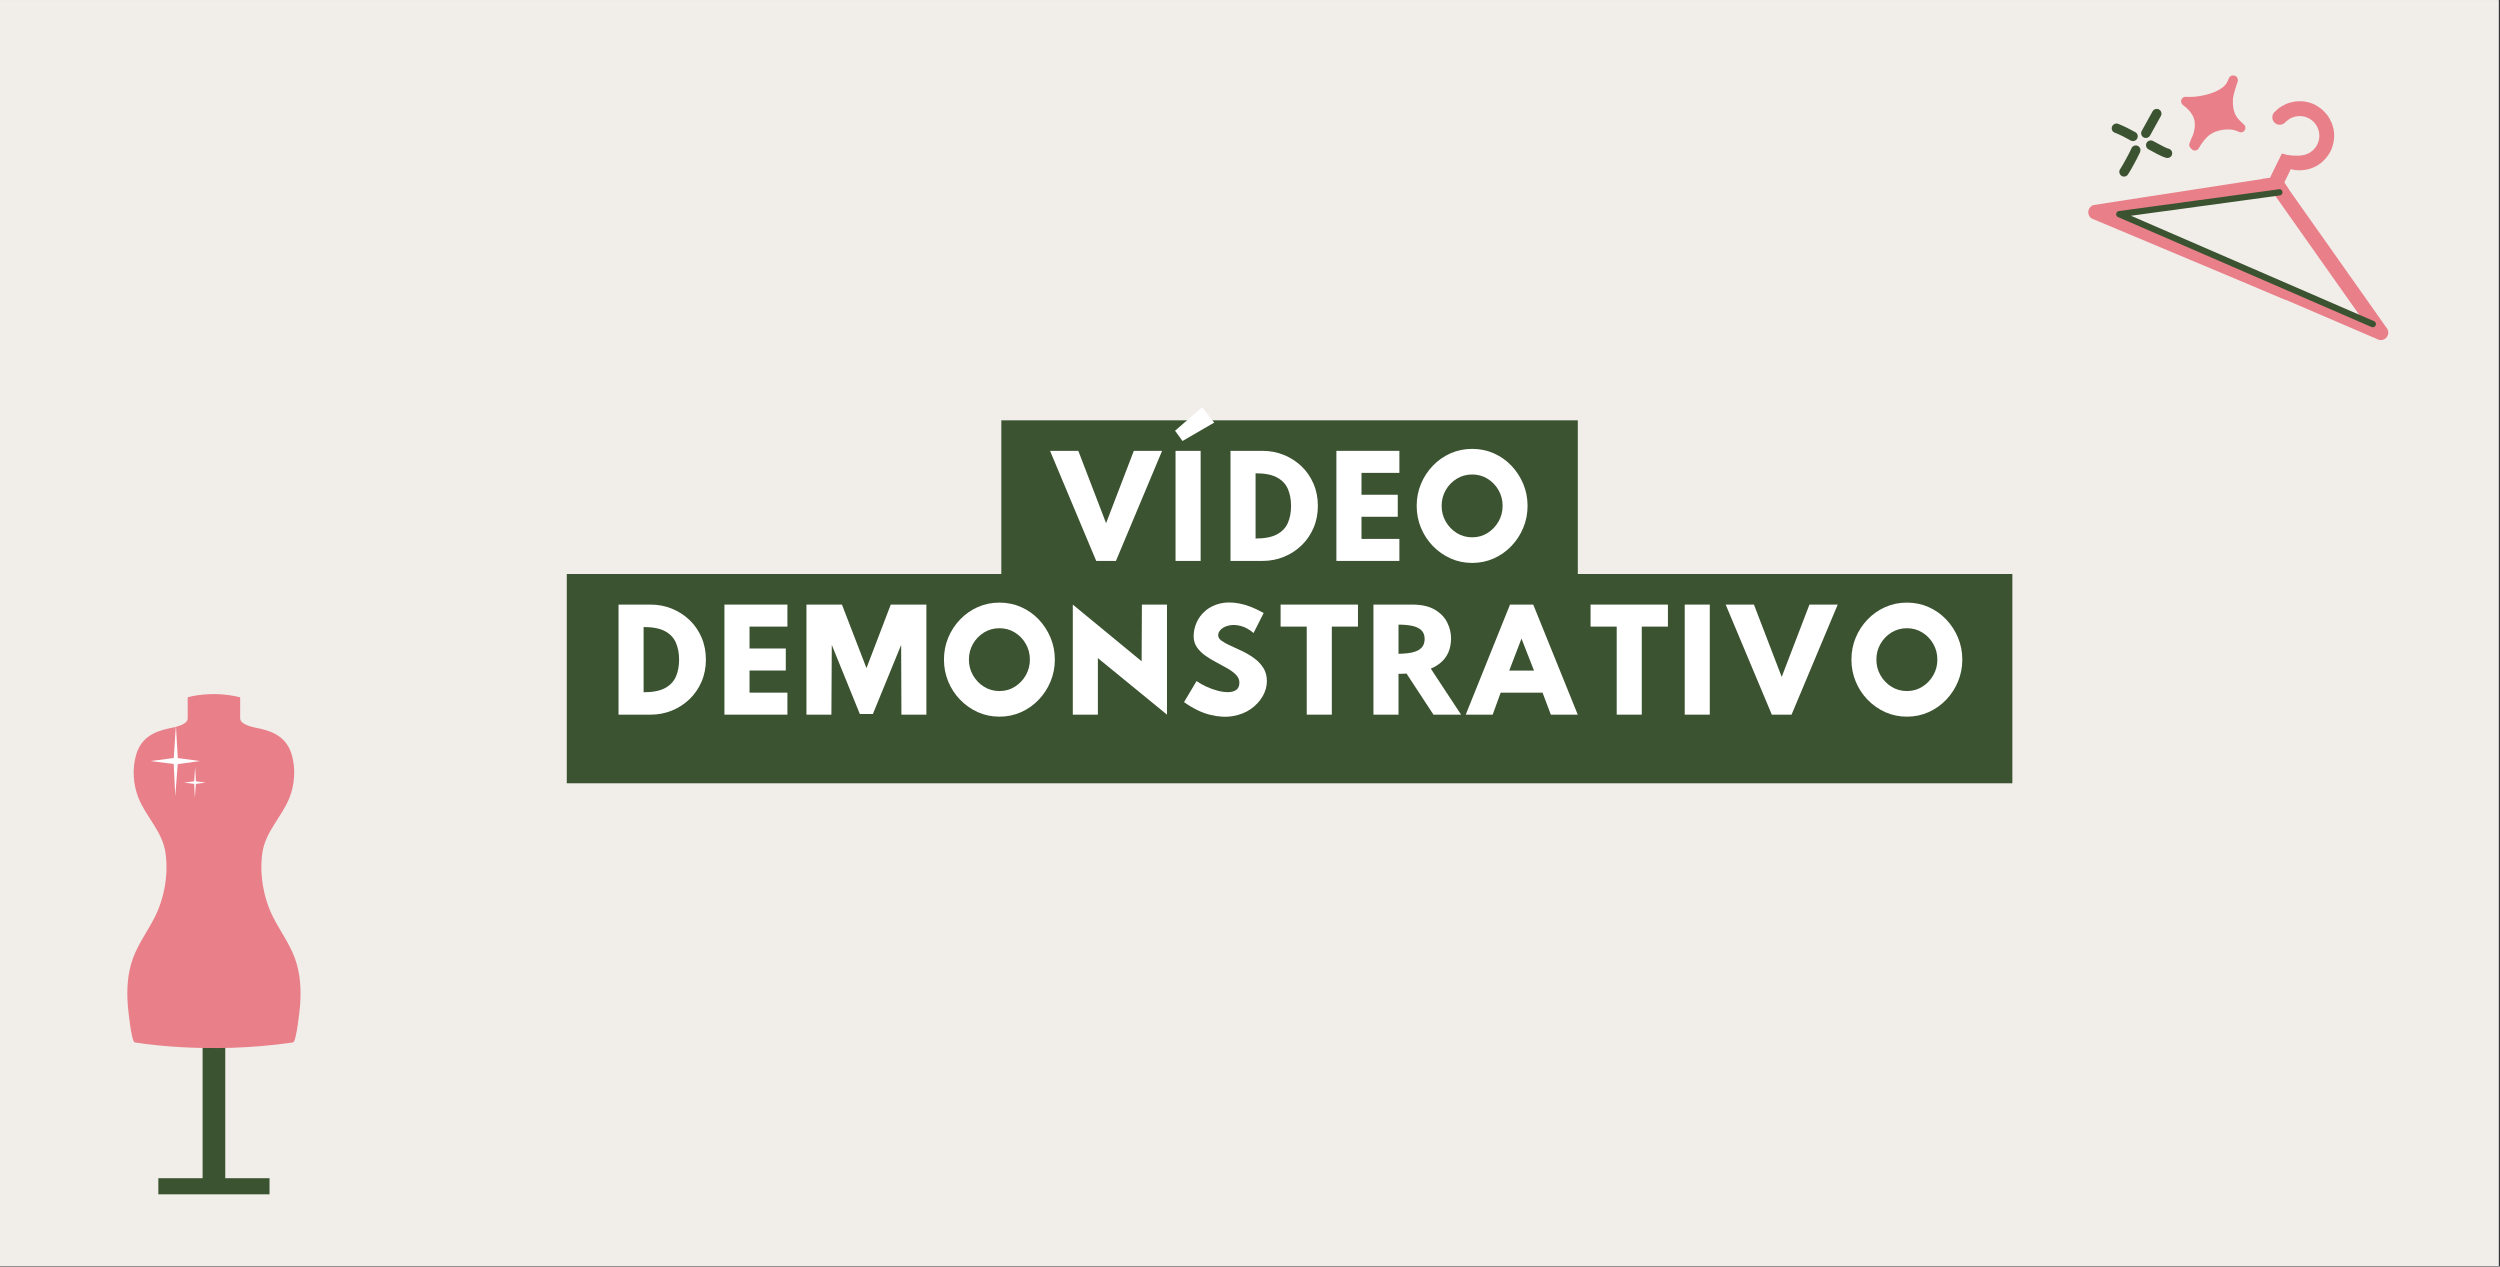 <svg xmlns="http://www.w3.org/2000/svg" xmlns:xlink="http://www.w3.org/1999/xlink" width="1739" zoomAndPan="magnify" viewBox="0 0 1304.25 660.75" height="881" preserveAspectRatio="xMidYMid meet" version="1.2"><rect x="0" y="0" width="1304.25" height="660.75" fill="#333333" stroke="none"/><defs><clipPath id="7c72cc288a"><path d="M 0 0.066 L 1303.5 0.066 L 1303.5 660.434 L 0 660.434 Z M 0 0.066 "/></clipPath><clipPath id="7a60a87e68"><path d="M 1183 80 L 1199 80 L 1199 99 L 1183 99 Z M 1183 80 "/></clipPath><clipPath id="27f5cb249d"><path d="M 1132.254 11.977 L 1288.238 100.078 L 1234.422 195.367 L 1078.434 107.266 Z M 1132.254 11.977 "/></clipPath><clipPath id="7d9f525a13"><path d="M 1132.254 11.977 L 1288.238 100.078 L 1234.422 195.367 L 1078.434 107.266 Z M 1132.254 11.977 "/></clipPath><clipPath id="bdc41cf413"><path d="M 1185 52 L 1218 52 L 1218 89 L 1185 89 Z M 1185 52 "/></clipPath><clipPath id="bbffde5856"><path d="M 1132.254 11.977 L 1288.238 100.078 L 1234.422 195.367 L 1078.434 107.266 Z M 1132.254 11.977 "/></clipPath><clipPath id="8235ac82fc"><path d="M 1132.254 11.977 L 1288.238 100.078 L 1234.422 195.367 L 1078.434 107.266 Z M 1132.254 11.977 "/></clipPath><clipPath id="2b96ec3b04"><path d="M 1089 91 L 1198 91 L 1198 157 L 1089 157 Z M 1089 91 "/></clipPath><clipPath id="50fa845dbb"><path d="M 1132.254 11.977 L 1288.238 100.078 L 1234.422 195.367 L 1078.434 107.266 Z M 1132.254 11.977 "/></clipPath><clipPath id="823b405010"><path d="M 1132.254 11.977 L 1288.238 100.078 L 1234.422 195.367 L 1078.434 107.266 Z M 1132.254 11.977 "/></clipPath><clipPath id="964e38e8f5"><path d="M 1138 91 L 1246 91 L 1246 178 L 1138 178 Z M 1138 91 "/></clipPath><clipPath id="07486ee7a7"><path d="M 1132.254 11.977 L 1288.238 100.078 L 1234.422 195.367 L 1078.434 107.266 Z M 1132.254 11.977 "/></clipPath><clipPath id="2c233bdf39"><path d="M 1132.254 11.977 L 1288.238 100.078 L 1234.422 195.367 L 1078.434 107.266 Z M 1132.254 11.977 "/></clipPath><clipPath id="5cfe16524f"><path d="M 1103 98 L 1240 98 L 1240 171 L 1103 171 Z M 1103 98 "/></clipPath><clipPath id="1032cfde54"><path d="M 1132.254 11.977 L 1288.238 100.078 L 1234.422 195.367 L 1078.434 107.266 Z M 1132.254 11.977 "/></clipPath><clipPath id="eb1d229331"><path d="M 1132.254 11.977 L 1288.238 100.078 L 1234.422 195.367 L 1078.434 107.266 Z M 1132.254 11.977 "/></clipPath><clipPath id="ba13dd88ee"><path d="M 1137 39 L 1172 39 L 1172 79 L 1137 79 Z M 1137 39 "/></clipPath><clipPath id="4b26cd0921"><path d="M 1132.254 11.977 L 1288.238 100.078 L 1234.422 195.367 L 1078.434 107.266 Z M 1132.254 11.977 "/></clipPath><clipPath id="866fe7d746"><path d="M 1132.254 11.977 L 1288.238 100.078 L 1234.422 195.367 L 1078.434 107.266 Z M 1132.254 11.977 "/></clipPath><clipPath id="c05a3f4a29"><path d="M 1117 56 L 1128 56 L 1128 72 L 1117 72 Z M 1117 56 "/></clipPath><clipPath id="ccf72590ce"><path d="M 1132.254 11.977 L 1288.238 100.078 L 1234.422 195.367 L 1078.434 107.266 Z M 1132.254 11.977 "/></clipPath><clipPath id="c802baa416"><path d="M 1132.254 11.977 L 1288.238 100.078 L 1234.422 195.367 L 1078.434 107.266 Z M 1132.254 11.977 "/></clipPath><clipPath id="c517896a83"><path d="M 1101 64 L 1116 64 L 1116 74 L 1101 74 Z M 1101 64 "/></clipPath><clipPath id="75f88fc936"><path d="M 1132.254 11.977 L 1288.238 100.078 L 1234.422 195.367 L 1078.434 107.266 Z M 1132.254 11.977 "/></clipPath><clipPath id="0ea6ad8826"><path d="M 1132.254 11.977 L 1288.238 100.078 L 1234.422 195.367 L 1078.434 107.266 Z M 1132.254 11.977 "/></clipPath><clipPath id="6725e3fe14"><path d="M 1119 73 L 1134 73 L 1134 83 L 1119 83 Z M 1119 73 "/></clipPath><clipPath id="8e53e6cc0e"><path d="M 1132.254 11.977 L 1288.238 100.078 L 1234.422 195.367 L 1078.434 107.266 Z M 1132.254 11.977 "/></clipPath><clipPath id="1fcb0e4c14"><path d="M 1132.254 11.977 L 1288.238 100.078 L 1234.422 195.367 L 1078.434 107.266 Z M 1132.254 11.977 "/></clipPath><clipPath id="b21e88225d"><path d="M 1105 75 L 1117 75 L 1117 93 L 1105 93 Z M 1105 75 "/></clipPath><clipPath id="53bdd494df"><path d="M 1132.254 11.977 L 1288.238 100.078 L 1234.422 195.367 L 1078.434 107.266 Z M 1132.254 11.977 "/></clipPath><clipPath id="8fd3ea385d"><path d="M 1132.254 11.977 L 1288.238 100.078 L 1234.422 195.367 L 1078.434 107.266 Z M 1132.254 11.977 "/></clipPath><clipPath id="6185d69006"><path d="M 82 614 L 141 614 L 141 623.48 L 82 623.48 Z M 82 614 "/></clipPath><clipPath id="70121ff407"><path d="M 66.035 362 L 157 362 L 157 547 L 66.035 547 Z M 66.035 362 "/></clipPath></defs><g id="b70e7dfa59"><g clip-rule="nonzero" clip-path="url(#7c72cc288a)"><path style=" stroke:none;fill-rule:nonzero;fill:#ffffff;fill-opacity:1;" d="M 0 0.066 L 1303.5 0.066 L 1303.5 660.434 L 0 660.434 Z M 0 0.066 "/><path style=" stroke:none;fill-rule:nonzero;fill:#f1ede9;fill-opacity:1;" d="M 0 0.066 L 1303.5 0.066 L 1303.5 660.434 L 0 660.434 Z M 0 0.066 "/></g><g clip-rule="nonzero" clip-path="url(#7a60a87e68)"><g clip-rule="nonzero" clip-path="url(#27f5cb249d)"><g clip-rule="nonzero" clip-path="url(#7d9f525a13)"><path style=" stroke:none;fill-rule:nonzero;fill:#e87f89;fill-opacity:1;" d="M 1193.145 80.816 C 1192.594 80.664 1192.043 80.512 1191.492 80.359 C 1191.141 80.281 1190.785 80.199 1190.449 80.09 C 1190.031 80.969 1189.57 81.863 1189.152 82.742 C 1187.957 85.211 1186.746 87.637 1185.551 90.105 C 1185.551 90.105 1185.531 90.137 1185.531 90.137 C 1185.031 91.168 1184.527 92.199 1184.043 93.199 C 1183.125 95.109 1184.215 97.477 1186.098 98.301 C 1187.023 98.703 1188.098 98.711 1189.016 98.355 C 1190.027 97.973 1190.734 97.215 1191.184 96.277 C 1193.09 92.414 1194.961 88.531 1196.863 84.668 C 1197.418 83.547 1197.988 82.398 1198.512 81.258 C 1196.707 81.355 1194.895 81.246 1193.145 80.816 Z M 1193.145 80.816 "/></g></g></g><g clip-rule="nonzero" clip-path="url(#bdc41cf413)"><g clip-rule="nonzero" clip-path="url(#bbffde5856)"><g clip-rule="nonzero" clip-path="url(#8235ac82fc)"><path style=" stroke:none;fill-rule:nonzero;fill:#e87f89;fill-opacity:1;" d="M 1206.789 54.195 C 1205.863 53.789 1204.879 53.555 1203.914 53.289 C 1202.367 52.855 1200.805 52.805 1199.203 52.816 C 1197.527 52.828 1195.895 53.18 1194.27 53.656 C 1192.789 54.094 1191.414 54.832 1190.105 55.602 C 1188.68 56.434 1187.457 57.613 1186.309 58.797 C 1185.621 59.523 1185.391 60.707 1185.496 61.645 C 1185.602 62.656 1186.145 63.602 1186.934 64.246 C 1187.723 64.891 1188.766 65.164 1189.781 65.059 C 1190.113 64.965 1190.426 64.906 1190.758 64.812 C 1191.422 64.551 1191.953 64.176 1192.383 63.621 C 1192.418 63.562 1192.484 63.52 1192.547 63.473 C 1193.262 62.844 1194.004 62.305 1194.805 61.805 C 1195.617 61.426 1196.441 61.094 1197.309 60.828 C 1198.156 60.668 1199.016 60.555 1199.898 60.539 C 1200.781 60.598 1201.676 60.707 1202.551 60.922 C 1203.422 61.215 1204.258 61.566 1205.074 62.027 C 1205.824 62.531 1206.512 63.078 1207.164 63.684 C 1207.766 64.383 1208.301 65.125 1208.773 65.91 C 1209.152 66.719 1209.484 67.543 1209.75 68.41 C 1209.91 69.258 1209.992 70.102 1210.023 70.957 C 1209.996 71.855 1209.859 72.734 1209.641 73.609 C 1209.352 74.477 1208.996 75.312 1208.535 76.129 C 1208.031 76.879 1207.484 77.566 1206.863 78.25 C 1206.164 78.852 1205.422 79.387 1204.637 79.859 C 1203.855 80.254 1203.004 80.57 1202.184 80.824 C 1201.555 80.945 1200.914 81.023 1200.273 81.098 C 1199.836 81.172 1199.367 81.223 1198.914 81.25 C 1197.109 81.344 1195.293 81.312 1193.512 80.945 C 1192.762 81.355 1192.184 82.027 1191.867 82.801 C 1191.461 83.73 1191.453 84.801 1191.812 85.719 C 1192.156 86.59 1192.973 87.609 1193.891 87.887 C 1195.312 88.332 1196.738 88.699 1198.238 88.793 C 1199.801 88.918 1201.387 88.855 1202.938 88.578 C 1206.105 87.977 1209.125 86.578 1211.535 84.434 C 1213.906 82.348 1215.781 79.664 1216.754 76.668 C 1217.254 75.078 1217.629 73.5 1217.699 71.824 C 1217.727 70.926 1217.742 70.059 1217.676 69.184 C 1217.617 68.156 1217.375 67.184 1217.098 66.191 C 1216.711 64.617 1216.066 63.219 1215.301 61.828 C 1214.488 60.375 1213.492 59.176 1212.324 58 C 1211.219 56.855 1209.988 56.004 1208.648 55.203 C 1208.527 55.137 1208.406 55.07 1208.316 55.016 C 1207.867 54.684 1207.336 54.426 1206.789 54.195 Z M 1206.789 54.195 "/></g></g></g><g clip-rule="nonzero" clip-path="url(#2b96ec3b04)"><g clip-rule="nonzero" clip-path="url(#50fa845dbb)"><g clip-rule="nonzero" clip-path="url(#823b405010)"><path style=" stroke:none;fill-rule:nonzero;fill:#e87f89;fill-opacity:1;" d="M 1116.852 103.156 C 1108.652 104.418 1100.484 105.699 1092.285 106.961 C 1091.621 107.145 1091.047 107.457 1090.574 107.945 C 1090.082 108.465 1089.738 109.066 1089.551 109.758 C 1089.375 110.414 1089.406 111.07 1089.59 111.73 C 1089.84 112.629 1090.516 113.688 1091.41 114.074 C 1093.371 114.902 1095.336 115.73 1097.344 116.547 C 1120.82 126.383 1144.324 136.234 1167.812 146.117 C 1175.707 149.418 1183.566 152.703 1191.441 156.035 C 1191.762 156.176 1192.098 156.285 1192.414 156.426 C 1193.074 156.598 1193.727 156.57 1194.391 156.387 C 1195.383 156.109 1196.238 155.438 1196.734 154.562 C 1197.246 153.656 1197.359 152.609 1197.082 151.617 C 1196.836 150.719 1196.156 149.66 1195.262 149.273 C 1171.922 139.477 1148.539 129.691 1125.199 119.895 C 1119.27 117.422 1113.355 114.918 1107.426 112.445 C 1128.285 109.215 1149.145 105.984 1170.004 102.75 C 1178.082 101.5 1186.109 100.258 1194.184 99.004 C 1193.379 97.754 1192.539 96.484 1191.734 95.23 C 1191.016 94.109 1190.277 93.016 1189.496 91.938 C 1165.258 95.648 1141.031 99.41 1116.852 103.156 Z M 1116.852 103.156 "/></g></g></g><g clip-rule="nonzero" clip-path="url(#964e38e8f5)"><g clip-rule="nonzero" clip-path="url(#07486ee7a7)"><g clip-rule="nonzero" clip-path="url(#2c233bdf39)"><path style=" stroke:none;fill-rule:nonzero;fill:#e87f89;fill-opacity:1;" d="M 1186.406 92.539 C 1184.777 92.816 1183.148 93.09 1181.523 93.289 C 1181.227 93.32 1180.934 93.273 1180.645 93.148 C 1185.34 99.785 1190.02 106.449 1194.715 113.082 C 1206.855 130.293 1218.984 147.457 1231.125 164.672 C 1225.23 162.137 1219.363 159.621 1213.469 157.086 C 1204.652 153.301 1195.84 149.52 1187.023 145.734 C 1186.875 145.93 1186.711 146.078 1186.551 146.223 C 1186.047 146.617 1185.258 146.887 1184.613 146.762 C 1183.32 146.512 1182.062 146.199 1180.777 145.871 C 1179.824 145.652 1178.844 145.414 1177.895 145.117 C 1175.875 144.535 1173.855 143.953 1171.863 143.387 C 1169.965 142.871 1168.098 142.371 1166.16 141.996 C 1163.945 141.543 1161.703 141.07 1159.41 140.969 C 1158.742 140.953 1158.055 140.484 1157.66 139.98 C 1157.254 139.434 1157.039 138.754 1157.121 138.043 C 1157.188 137.363 1157.543 136.73 1158.109 136.293 C 1158.691 135.824 1159.32 135.703 1160.047 135.754 C 1160.047 135.754 1160.078 135.773 1160.094 135.742 C 1159.648 135.609 1159.207 135.48 1158.781 135.316 C 1156.777 134.703 1154.77 134.168 1152.762 133.633 C 1151.859 133.398 1150.941 133.121 1150.035 132.891 C 1149.133 132.656 1148.262 132.363 1147.371 132.18 C 1146.145 131.887 1144.898 131.621 1143.672 131.324 C 1142.859 131.145 1142.039 131.039 1141.223 130.938 C 1140.438 130.852 1139.633 130.797 1138.828 130.738 C 1138.809 131.406 1138.977 132.098 1139.27 132.703 C 1139.613 133.293 1140.055 133.781 1140.641 134.152 C 1140.961 134.293 1141.281 134.434 1141.598 134.574 C 1149.426 137.918 1157.266 141.312 1165.094 144.656 C 1188.418 154.688 1211.793 164.703 1235.121 174.73 C 1237.082 175.559 1239.027 176.418 1240.988 177.25 C 1241.883 177.637 1243.137 177.387 1243.953 176.934 C 1244.543 176.59 1245.031 176.148 1245.387 175.59 C 1245.758 175.004 1245.949 174.316 1245.984 173.617 C 1246 172.953 1245.848 172.309 1245.523 171.688 C 1240.77 164.941 1235.988 158.176 1231.234 151.43 C 1217.242 131.578 1203.215 111.711 1189.203 91.891 C 1188.258 92.152 1187.328 92.387 1186.406 92.539 Z M 1186.406 92.539 "/></g></g></g><g clip-rule="nonzero" clip-path="url(#5cfe16524f)"><g clip-rule="nonzero" clip-path="url(#1032cfde54)"><g clip-rule="nonzero" clip-path="url(#eb1d229331)"><path style=" stroke:none;fill-rule:nonzero;fill:#3b5330;fill-opacity:1;" d="M 1189.09 98.715 C 1167.562 101.648 1146.082 104.57 1124.551 107.504 C 1118.223 108.348 1111.922 109.211 1105.621 110.07 C 1105.34 110.074 1105.055 110.152 1104.816 110.297 C 1104.449 110.523 1104.164 110.883 1104.035 111.328 C 1103.957 111.602 1103.961 111.883 1104.039 112.164 C 1104.145 112.543 1104.445 112.992 1104.824 113.168 C 1124.793 121.816 1144.738 130.492 1164.734 139.16 C 1184.73 147.824 1204.727 156.488 1224.672 165.168 C 1228.805 166.945 1232.922 168.75 1237.055 170.527 C 1237.465 170.719 1237.848 170.816 1238.32 170.684 C 1238.746 170.566 1239.102 170.289 1239.324 169.898 C 1239.547 169.504 1239.598 169.059 1239.48 168.633 C 1239.375 168.254 1239.074 167.805 1238.691 167.629 C 1218.805 158.984 1198.93 150.391 1179.043 141.746 C 1159.02 133.062 1139.023 124.398 1118.996 115.715 C 1116.566 114.66 1114.137 113.609 1111.703 112.555 C 1131.324 109.895 1150.934 107.191 1170.551 104.535 C 1176.758 103.699 1182.965 102.863 1189.156 101.98 C 1189.281 101.973 1189.426 101.93 1189.578 101.938 C 1189.863 101.859 1190.102 101.719 1190.301 101.512 C 1190.594 101.199 1190.805 100.758 1190.781 100.309 C 1190.785 99.875 1190.59 99.445 1190.309 99.164 C 1190.207 99.066 1190.07 98.953 1189.922 98.867 C 1189.66 98.762 1189.355 98.668 1189.09 98.715 Z M 1189.09 98.715 "/></g></g></g><g clip-rule="nonzero" clip-path="url(#ba13dd88ee)"><g clip-rule="nonzero" clip-path="url(#4b26cd0921)"><g clip-rule="nonzero" clip-path="url(#866fe7d746)"><path style=" stroke:none;fill-rule:nonzero;fill:#e87f89;fill-opacity:1;" d="M 1166.449 39.734 C 1166.238 39.617 1166.012 39.527 1165.766 39.469 C 1165.688 39.465 1165.582 39.441 1165.504 39.438 C 1165.09 39.324 1164.684 39.336 1164.289 39.473 C 1163.77 39.617 1163.129 40.051 1162.914 40.566 C 1162.492 41.602 1162.012 42.805 1161.289 43.867 C 1160.777 44.496 1160.219 45.059 1159.602 45.586 C 1158.508 46.398 1157.211 47.141 1155.652 47.855 C 1153.305 48.836 1150.785 49.562 1147.949 50.074 L 1147.215 50.176 L 1146.086 50.336 C 1145.523 50.418 1145.027 50.453 1144.402 50.5 L 1144.074 50.516 C 1143.031 50.602 1141.977 50.562 1141.078 50.531 L 1140.953 50.543 C 1140.645 50.527 1140.383 50.496 1140.133 50.516 C 1139.387 50.496 1138.555 50.98 1138.148 51.703 C 1137.941 52.066 1137.844 52.449 1137.867 52.902 C 1137.879 53.305 1137.984 53.684 1138.184 54.035 L 1138.27 54.164 C 1138.473 54.438 1138.664 54.664 1138.934 54.895 C 1139.156 55.062 1139.383 55.23 1139.574 55.379 L 1139.711 55.496 C 1140.352 55.977 1140.859 56.422 1141.285 56.863 C 1141.805 57.355 1142.289 57.906 1142.715 58.426 C 1143.367 59.312 1143.883 60.16 1144.316 61.086 C 1144.562 61.781 1144.789 62.504 1144.938 63.305 C 1145.07 64.336 1145.078 65.379 1144.992 66.52 C 1144.824 67.66 1144.582 68.797 1144.238 70.039 L 1144.188 70.129 L 1144.062 70.418 L 1143.816 70.996 C 1143.344 72.043 1142.867 73.168 1142.469 74.297 C 1142.438 74.359 1142.434 74.434 1142.414 74.465 C 1142.359 74.633 1142.258 74.812 1142.188 75.012 C 1141.988 75.578 1142.184 76.285 1142.441 76.75 C 1142.598 77.035 1142.832 77.25 1143.09 77.434 C 1143.273 77.738 1143.527 78 1143.859 78.188 C 1143.887 78.203 1143.918 78.223 1143.949 78.238 C 1144.492 78.547 1145.125 78.625 1145.707 78.438 L 1146.25 78.184 C 1146.602 77.984 1146.895 77.672 1147.102 77.309 C 1147.25 77.117 1147.371 76.906 1147.488 76.695 C 1147.574 76.543 1147.641 76.422 1147.711 76.301 C 1147.93 75.984 1148.117 75.652 1148.332 75.34 C 1148.734 74.77 1149.137 74.199 1149.52 73.66 C 1150.516 72.391 1151.449 71.445 1152.391 70.621 C 1153.297 69.938 1154.238 69.395 1155.273 68.902 C 1156.555 68.395 1157.926 68.012 1159.477 67.734 C 1161.121 67.508 1162.582 67.457 1163.988 67.574 C 1164.945 67.715 1165.867 67.918 1166.766 68.227 C 1166.887 68.297 1167.023 68.332 1167.145 68.402 L 1167.266 68.469 L 1167.586 68.609 C 1167.902 68.75 1168.223 68.891 1168.574 68.973 C 1169.391 69.152 1170.211 68.898 1170.766 68.336 C 1171.422 67.672 1171.734 66.414 1171.109 65.543 C 1170.73 65.012 1170.227 64.566 1169.781 64.156 L 1169.68 64.059 C 1169.516 63.926 1169.367 63.762 1169.234 63.648 C 1168.641 63.074 1168.035 62.453 1167.391 61.691 C 1166.793 60.914 1166.309 60.082 1165.918 59.227 C 1165.547 58.258 1165.258 57.219 1165.078 56.125 C 1164.859 54.605 1164.832 53.039 1164.941 51.508 C 1165.219 49.395 1165.836 47.312 1166.406 45.523 C 1166.797 44.27 1167.125 43.262 1167.438 42.363 C 1167.637 41.797 1167.438 41.09 1167.164 40.656 C 1167.016 40.215 1166.766 39.953 1166.449 39.734 Z M 1166.449 39.734 "/></g></g></g><g clip-rule="nonzero" clip-path="url(#c05a3f4a29)"><g clip-rule="nonzero" clip-path="url(#ccf72590ce)"><g clip-rule="nonzero" clip-path="url(#c802baa416)"><path style=" stroke:none;fill-rule:nonzero;fill:#3b5330;fill-opacity:1;" d="M 1126.488 57.188 C 1126.457 57.168 1126.43 57.152 1126.367 57.117 C 1125.191 56.453 1123.66 56.902 1122.996 58.082 C 1121.117 61.48 1119.238 64.879 1117.34 68.309 C 1116.676 69.484 1117.125 71.016 1118.305 71.68 C 1119.48 72.344 1121.012 71.895 1121.676 70.715 C 1123.555 67.316 1125.434 63.918 1127.332 60.488 C 1127.98 59.344 1127.57 57.879 1126.488 57.188 Z M 1126.488 57.188 "/></g></g></g><g clip-rule="nonzero" clip-path="url(#c517896a83)"><g clip-rule="nonzero" clip-path="url(#75f88fc936)"><g clip-rule="nonzero" clip-path="url(#0ea6ad8826)"><path style=" stroke:none;fill-rule:nonzero;fill:#3b5330;fill-opacity:1;" d="M 1114.105 69.027 C 1114.074 69.012 1114.016 68.977 1113.984 68.961 C 1112.668 68.258 1111.371 67.523 1110.008 66.836 C 1108.496 66.059 1106.93 65.375 1105.379 64.738 C 1105.18 64.664 1104.953 64.574 1104.754 64.504 C 1104.34 64.391 1103.891 64.414 1103.496 64.551 C 1102.879 64.719 1102.316 65.156 1101.992 65.73 C 1101.668 66.305 1101.602 66.984 1101.773 67.598 C 1101.93 68.164 1102.375 68.855 1102.969 69.07 C 1104.461 69.676 1105.965 70.324 1107.418 71.066 C 1108.812 71.773 1110.219 72.527 1111.578 73.297 C 1112.77 73.93 1114.281 73.508 1114.949 72.332 C 1115.598 71.184 1115.207 69.691 1114.105 69.027 Z M 1114.105 69.027 "/></g></g></g><g clip-rule="nonzero" clip-path="url(#6725e3fe14)"><g clip-rule="nonzero" clip-path="url(#8e53e6cc0e)"><g clip-rule="nonzero" clip-path="url(#1fcb0e4c14)"><path style=" stroke:none;fill-rule:nonzero;fill:#3b5330;fill-opacity:1;" d="M 1133.18 80.52 C 1133.438 79.43 1132.949 78.395 1132.059 77.855 C 1131.848 77.734 1131.605 77.598 1131.359 77.539 C 1131.055 77.445 1130.75 77.355 1130.473 77.277 C 1129.348 76.801 1128.242 76.219 1127.172 75.652 C 1125.84 74.977 1124.57 74.262 1123.254 73.559 C 1122.078 72.895 1120.547 73.344 1119.883 74.523 C 1119.219 75.699 1119.668 77.23 1120.848 77.895 C 1122.297 78.711 1123.793 79.516 1125.273 80.277 C 1126.848 81.086 1128.453 81.91 1130.156 82.355 C 1131.52 82.688 1132.883 81.824 1133.18 80.52 Z M 1133.18 80.52 "/></g></g></g><g clip-rule="nonzero" clip-path="url(#b21e88225d)"><g clip-rule="nonzero" clip-path="url(#53bdd494df)"><g clip-rule="nonzero" clip-path="url(#8fd3ea385d)"><path style=" stroke:none;fill-rule:nonzero;fill:#3b5330;fill-opacity:1;" d="M 1116.605 77.648 C 1116.418 77.062 1116.039 76.531 1115.527 76.242 C 1115.496 76.227 1115.465 76.207 1115.438 76.191 C 1114.863 75.867 1114.184 75.801 1113.566 75.973 C 1113 76.133 1112.34 76.594 1112.094 77.172 C 1111.184 79.207 1110.125 81.156 1109.062 83.105 C 1108.086 84.902 1107.094 86.73 1105.965 88.445 C 1105.242 89.59 1105.812 91.188 1106.93 91.816 C 1107.504 92.141 1108.184 92.207 1108.797 92.035 C 1109.457 91.852 1109.898 91.422 1110.27 90.836 C 1111.363 89.184 1112.324 87.414 1113.266 85.676 C 1114.359 83.668 1115.453 81.656 1116.398 79.562 C 1116.648 78.91 1116.789 78.309 1116.605 77.648 Z M 1116.605 77.648 "/></g></g></g><path style=" stroke:none;fill-rule:nonzero;fill:#3b5330;fill-opacity:1;" d="M 117.516 618.656 L 105.695 618.656 L 105.695 510.188 L 117.516 510.188 L 117.516 618.656 "/><g clip-rule="nonzero" clip-path="url(#6185d69006)"><path style=" stroke:none;fill-rule:nonzero;fill:#3b5330;fill-opacity:1;" d="M 140.613 623.074 L 82.609 623.074 L 82.609 614.672 L 140.613 614.672 L 140.613 623.074 "/></g><g clip-rule="nonzero" clip-path="url(#70121ff407)"><path style=" stroke:none;fill-rule:nonzero;fill:#e87f89;fill-opacity:1;" d="M 152.879 543.828 C 154.617 543.574 156.402 526.52 156.562 524.309 C 157.16 516.09 156.688 507.68 153.836 499.898 C 151.141 492.535 146.469 486.145 142.867 479.242 C 137.527 469.02 135.227 456.328 136.883 444.887 C 138.484 433.84 146.883 426.359 150.934 416.371 C 153.777 409.383 154.32 400.926 152.191 393.711 C 149.68 385.285 143.559 381.832 135.34 380.062 C 132.969 379.555 125.293 378.359 125.293 374.742 L 125.293 363.777 C 110.102 360.012 97.926 363.777 97.926 363.777 L 97.926 374.742 C 97.926 378.359 90.25 379.555 87.879 380.062 C 79.664 381.832 73.539 385.285 71.043 393.711 C 68.902 400.926 69.445 409.383 72.285 416.371 C 76.336 426.359 84.738 433.84 86.34 444.887 C 87.996 456.328 85.695 469.02 80.355 479.242 C 76.75 486.145 72.09 492.535 69.387 499.898 C 66.531 507.68 66.059 516.09 66.66 524.309 C 66.82 526.52 68.582 543.828 70.34 543.828 C 70.34 543.828 107.73 550.469 152.879 543.828 "/></g><path style=" stroke:none;fill-rule:nonzero;fill:#ffffff;fill-opacity:1;" d="M 90.617 398.578 L 78.57 397.035 L 90.652 395.449 L 91.77 378.449 L 92.75 395.492 L 104.324 397.035 L 92.727 398.625 L 91.449 415.289 L 90.617 398.578 "/><path style=" stroke:none;fill-rule:nonzero;fill:#ffffff;fill-opacity:1;" d="M 101.301 408.945 L 96.062 408.281 L 101.301 407.59 L 101.793 400.211 L 102.219 407.602 L 107.238 408.281 L 102.207 408.969 L 101.656 416.199 L 101.301 408.945 "/><path style=" stroke:none;fill-rule:nonzero;fill:#3b5330;fill-opacity:1;" d="M 295.691 408.633 L 295.691 299.457 L 522.391 299.457 L 522.391 219.289 L 823.145 219.289 L 823.145 299.457 L 1049.852 299.457 L 1049.852 408.633 L 295.691 408.633 "/><g style="fill:#ffffff;fill-opacity:1;"><g transform="translate(544.748, 292.632)"><path style="stroke:none" d="M 27.141 0 L 3.062 -57.422 L 17.812 -57.422 L 32.297 -19.688 L 46.766 -57.422 L 61.516 -57.422 L 37.438 0 Z M 27.141 0 "/></g></g><g style="fill:#ffffff;fill-opacity:1;"><g transform="translate(609.25, 292.632)"><path style="stroke:none" d="M 17.125 -57.422 L 17.125 0 L 4.031 0 L 4.031 -57.422 Z M 3.766 -67.922 L 17.891 -80.172 L 24.219 -72.172 L 7.656 -62.562 Z M 3.766 -67.922 "/></g></g><g style="fill:#ffffff;fill-opacity:1;"><g transform="translate(637.221, 292.632)"><path style="stroke:none" d="M 36.328 -28.672 C 36.328 -32.016 35.77 -34.973 34.656 -37.547 C 33.539 -40.117 31.641 -42.125 28.953 -43.562 C 26.266 -45 22.551 -45.719 17.812 -45.719 L 17.812 -11.688 C 22.551 -11.688 26.266 -12.406 28.953 -13.844 C 31.641 -15.281 33.539 -17.273 34.656 -19.828 C 35.77 -22.379 36.328 -25.328 36.328 -28.672 Z M 4.734 -57.422 L 21.438 -57.422 C 25.375 -57.422 29.082 -56.711 32.562 -55.297 C 36.051 -53.879 39.129 -51.895 41.797 -49.344 C 44.461 -46.789 46.547 -43.758 48.047 -40.25 C 49.555 -36.75 50.312 -32.91 50.312 -28.734 C 50.312 -24.566 49.555 -20.727 48.047 -17.219 C 46.547 -13.719 44.461 -10.68 41.797 -8.109 C 39.129 -5.535 36.051 -3.539 32.562 -2.125 C 29.082 -0.707 25.375 0 21.438 0 L 4.734 0 Z M 4.734 -57.422 "/></g></g><g style="fill:#ffffff;fill-opacity:1;"><g transform="translate(692.26, 292.632)"><path style="stroke:none" d="M 37.797 -57.422 L 37.797 -45.938 L 18.031 -45.938 L 18.031 -34.516 L 36.953 -34.516 L 36.953 -23.031 L 18.031 -23.031 L 18.031 -11.484 L 37.797 -11.484 L 37.797 0 L 4.938 0 L 4.938 -57.422 Z M 37.797 -57.422 "/></g></g><g style="fill:#ffffff;fill-opacity:1;"><g transform="translate(734.913, 292.632)"><path style="stroke:none" d="M 17.188 -28.734 C 17.188 -25.766 17.895 -23.039 19.312 -20.562 C 20.727 -18.082 22.641 -16.086 25.047 -14.578 C 27.461 -13.066 30.156 -12.312 33.125 -12.312 C 36.094 -12.312 38.77 -13.066 41.156 -14.578 C 43.551 -16.086 45.457 -18.082 46.875 -20.562 C 48.289 -23.039 49 -25.766 49 -28.734 C 49 -31.711 48.289 -34.441 46.875 -36.922 C 45.457 -39.398 43.551 -41.379 41.156 -42.859 C 38.77 -44.348 36.094 -45.094 33.125 -45.094 C 30.156 -45.094 27.461 -44.348 25.047 -42.859 C 22.641 -41.379 20.727 -39.398 19.312 -36.922 C 17.895 -34.441 17.188 -31.711 17.188 -28.734 Z M 4.172 -28.734 C 4.172 -32.773 4.91 -36.582 6.391 -40.156 C 7.879 -43.727 9.945 -46.895 12.594 -49.656 C 15.238 -52.414 18.312 -54.57 21.812 -56.125 C 25.32 -57.676 29.094 -58.453 33.125 -58.453 C 37.164 -58.453 40.938 -57.676 44.438 -56.125 C 47.938 -54.57 50.992 -52.414 53.609 -49.656 C 56.234 -46.895 58.289 -43.727 59.781 -40.156 C 61.27 -36.582 62.016 -32.773 62.016 -28.734 C 62.016 -24.703 61.27 -20.891 59.781 -17.297 C 58.289 -13.703 56.234 -10.535 53.609 -7.797 C 50.992 -5.055 47.938 -2.895 44.438 -1.312 C 40.938 0.258 37.164 1.047 33.125 1.047 C 29.094 1.047 25.32 0.258 21.812 -1.312 C 18.312 -2.895 15.238 -5.055 12.594 -7.797 C 9.945 -10.535 7.879 -13.703 6.391 -17.297 C 4.91 -20.891 4.172 -24.703 4.172 -28.734 Z M 4.172 -28.734 "/></g></g><g style="fill:#ffffff;fill-opacity:1;"><g transform="translate(317.957, 372.836)"><path style="stroke:none" d="M 36.328 -28.672 C 36.328 -32.016 35.77 -34.973 34.656 -37.547 C 33.539 -40.117 31.641 -42.125 28.953 -43.562 C 26.266 -45 22.551 -45.719 17.812 -45.719 L 17.812 -11.688 C 22.551 -11.688 26.266 -12.406 28.953 -13.844 C 31.641 -15.281 33.539 -17.273 34.656 -19.828 C 35.77 -22.379 36.328 -25.328 36.328 -28.672 Z M 4.734 -57.422 L 21.438 -57.422 C 25.375 -57.422 29.082 -56.711 32.562 -55.297 C 36.051 -53.879 39.129 -51.895 41.797 -49.344 C 44.461 -46.789 46.547 -43.758 48.047 -40.25 C 49.555 -36.75 50.312 -32.91 50.312 -28.734 C 50.312 -24.566 49.555 -20.727 48.047 -17.219 C 46.547 -13.719 44.461 -10.68 41.797 -8.109 C 39.129 -5.535 36.051 -3.539 32.562 -2.125 C 29.082 -0.707 25.375 0 21.438 0 L 4.734 0 Z M 4.734 -57.422 "/></g></g><g style="fill:#ffffff;fill-opacity:1;"><g transform="translate(372.995, 372.836)"><path style="stroke:none" d="M 37.797 -57.422 L 37.797 -45.938 L 18.031 -45.938 L 18.031 -34.516 L 36.953 -34.516 L 36.953 -23.031 L 18.031 -23.031 L 18.031 -11.484 L 37.797 -11.484 L 37.797 0 L 4.938 0 L 4.938 -57.422 Z M 37.797 -57.422 "/></g></g><g style="fill:#ffffff;fill-opacity:1;"><g transform="translate(415.648, 372.836)"><path style="stroke:none" d="M 39.734 -0.344 L 32.922 -0.344 L 18.297 -36.391 L 18.094 0 L 5.078 0 L 5.078 -57.422 L 23.594 -57.422 L 36.391 -24.281 L 49.062 -57.422 L 67.641 -57.422 L 67.641 0 L 54.625 0 L 54.484 -36.391 Z M 39.734 -0.344 "/></g></g><g style="fill:#ffffff;fill-opacity:1;"><g transform="translate(488.291, 372.836)"><path style="stroke:none" d="M 17.188 -28.734 C 17.188 -25.766 17.895 -23.039 19.312 -20.562 C 20.727 -18.082 22.641 -16.086 25.047 -14.578 C 27.461 -13.066 30.156 -12.312 33.125 -12.312 C 36.094 -12.312 38.77 -13.066 41.156 -14.578 C 43.551 -16.086 45.457 -18.082 46.875 -20.562 C 48.289 -23.039 49 -25.766 49 -28.734 C 49 -31.711 48.289 -34.441 46.875 -36.922 C 45.457 -39.398 43.551 -41.379 41.156 -42.859 C 38.77 -44.348 36.094 -45.094 33.125 -45.094 C 30.156 -45.094 27.461 -44.348 25.047 -42.859 C 22.641 -41.379 20.727 -39.398 19.312 -36.922 C 17.895 -34.441 17.188 -31.711 17.188 -28.734 Z M 4.172 -28.734 C 4.172 -32.773 4.91 -36.582 6.391 -40.156 C 7.879 -43.727 9.945 -46.895 12.594 -49.656 C 15.238 -52.414 18.312 -54.57 21.812 -56.125 C 25.32 -57.676 29.094 -58.453 33.125 -58.453 C 37.164 -58.453 40.938 -57.676 44.438 -56.125 C 47.938 -54.57 50.992 -52.414 53.609 -49.656 C 56.234 -46.895 58.289 -43.727 59.781 -40.156 C 61.27 -36.582 62.016 -32.773 62.016 -28.734 C 62.016 -24.703 61.27 -20.891 59.781 -17.297 C 58.289 -13.703 56.234 -10.535 53.609 -7.797 C 50.992 -5.055 47.938 -2.895 44.438 -1.312 C 40.938 0.258 37.164 1.047 33.125 1.047 C 29.094 1.047 25.32 0.258 21.812 -1.312 C 18.312 -2.895 15.238 -5.055 12.594 -7.797 C 9.945 -10.535 7.879 -13.703 6.391 -17.297 C 4.91 -20.891 4.172 -24.703 4.172 -28.734 Z M 4.172 -28.734 "/></g></g><g style="fill:#ffffff;fill-opacity:1;"><g transform="translate(554.462, 372.836)"><path style="stroke:none" d="M 5.219 0 L 5.219 -57.422 L 41.125 -27.844 L 41.266 -57.422 L 54.359 -57.422 L 54.359 0 L 18.297 -29.5 L 18.297 0 Z M 5.219 0 "/></g></g><g style="fill:#ffffff;fill-opacity:1;"><g transform="translate(614.024, 372.836)"><path style="stroke:none" d="M 10.234 -17.531 C 11.711 -16.469 13.438 -15.484 15.406 -14.578 C 17.383 -13.672 19.367 -12.961 21.359 -12.453 C 23.359 -11.941 25.203 -11.707 26.891 -11.75 C 28.586 -11.801 29.957 -12.207 31 -12.969 C 32.039 -13.738 32.562 -14.984 32.562 -16.703 C 32.562 -18.234 31.984 -19.586 30.828 -20.766 C 29.672 -21.953 28.188 -23.066 26.375 -24.109 C 24.562 -25.16 22.633 -26.219 20.594 -27.281 C 18.551 -28.344 16.625 -29.508 14.812 -30.781 C 13.008 -32.062 11.539 -33.523 10.406 -35.172 C 9.27 -36.828 8.703 -38.742 8.703 -40.922 C 8.703 -43.379 9.223 -45.781 10.266 -48.125 C 11.305 -50.469 12.848 -52.508 14.891 -54.25 C 16.93 -55.988 19.426 -57.227 22.375 -57.969 C 25.32 -58.707 28.707 -58.719 32.531 -58 C 36.363 -57.281 40.598 -55.625 45.234 -53.031 L 39.953 -42.594 C 37.766 -44.445 35.594 -45.66 33.438 -46.234 C 31.281 -46.816 29.297 -46.938 27.484 -46.594 C 25.68 -46.25 24.234 -45.598 23.141 -44.641 C 22.047 -43.691 21.5 -42.613 21.5 -41.406 C 21.5 -40.344 22.102 -39.379 23.312 -38.516 C 24.52 -37.66 26.086 -36.801 28.016 -35.938 C 29.941 -35.082 31.992 -34.133 34.172 -33.094 C 36.348 -32.051 38.398 -30.82 40.328 -29.406 C 42.254 -27.988 43.832 -26.316 45.062 -24.391 C 46.289 -22.461 46.906 -20.156 46.906 -17.469 C 46.906 -14.727 46.16 -12.082 44.672 -9.531 C 43.191 -6.977 41.129 -4.773 38.484 -2.922 C 35.836 -1.066 32.703 0.16 29.078 0.766 C 25.461 1.367 21.508 1.133 17.219 0.062 C 12.926 -1 8.414 -3.203 3.688 -6.547 Z M 10.234 -17.531 "/></g></g><g style="fill:#ffffff;fill-opacity:1;"><g transform="translate(664.54, 372.836)"><path style="stroke:none" d="M 3.547 -45.938 L 3.547 -57.422 L 43.906 -57.422 L 43.906 -45.938 L 30.266 -45.938 L 30.266 0 L 17.188 0 L 17.188 -45.938 Z M 3.547 -45.938 "/></g></g><g style="fill:#ffffff;fill-opacity:1;"><g transform="translate(711.994, 372.836)"><path style="stroke:none" d="M 4.531 -57.422 L 25.469 -57.422 C 30.062 -57.328 33.797 -56.422 36.672 -54.703 C 39.547 -52.984 41.656 -50.789 43 -48.125 C 44.352 -45.457 45.031 -42.66 45.031 -39.734 C 44.977 -36.816 44.477 -34.336 43.531 -32.297 C 42.582 -30.254 41.305 -28.555 39.703 -27.203 C 38.098 -25.859 36.348 -24.797 34.453 -24.016 L 50.25 0 L 35.844 0 L 21.781 -21.438 C 20.988 -21.383 20.234 -21.348 19.516 -21.328 C 18.797 -21.305 18.16 -21.297 17.609 -21.297 L 17.609 0 L 4.531 0 Z M 17.609 -31.734 C 19.18 -31.773 20.77 -31.879 22.375 -32.047 C 23.977 -32.211 25.438 -32.551 26.75 -33.062 C 28.07 -33.57 29.141 -34.32 29.953 -35.312 C 30.766 -36.312 31.195 -37.648 31.25 -39.328 C 31.25 -41.453 30.633 -43.062 29.406 -44.156 C 28.176 -45.25 26.523 -45.988 24.453 -46.375 C 22.391 -46.77 20.109 -46.969 17.609 -46.969 Z M 17.609 -31.734 "/></g></g><g style="fill:#ffffff;fill-opacity:1;"><g transform="translate(761.466, 372.836)"><path style="stroke:none" d="M 38.422 -57.422 L 61.656 0 L 47.609 0 L 43.281 -11.484 L 21.438 -11.484 L 17.266 0 L 3.203 0 L 26.312 -57.422 Z M 38.828 -22.969 L 32.297 -39.672 L 25.891 -22.969 Z M 38.828 -22.969 "/></g></g><g style="fill:#ffffff;fill-opacity:1;"><g transform="translate(826.246, 372.836)"><path style="stroke:none" d="M 3.547 -45.938 L 3.547 -57.422 L 43.906 -57.422 L 43.906 -45.938 L 30.266 -45.938 L 30.266 0 L 17.188 0 L 17.188 -45.938 Z M 3.547 -45.938 "/></g></g><g style="fill:#ffffff;fill-opacity:1;"><g transform="translate(873.7, 372.836)"><path style="stroke:none" d="M 18.297 -57.422 L 18.297 0 L 5.219 0 L 5.219 -57.422 Z M 18.297 -57.422 "/></g></g><g style="fill:#ffffff;fill-opacity:1;"><g transform="translate(897.219, 372.836)"><path style="stroke:none" d="M 27.141 0 L 3.062 -57.422 L 17.812 -57.422 L 32.297 -19.688 L 46.766 -57.422 L 61.516 -57.422 L 37.438 0 Z M 27.141 0 "/></g></g><g style="fill:#ffffff;fill-opacity:1;"><g transform="translate(961.72, 372.836)"><path style="stroke:none" d="M 17.188 -28.734 C 17.188 -25.766 17.895 -23.039 19.312 -20.562 C 20.727 -18.082 22.641 -16.086 25.047 -14.578 C 27.461 -13.066 30.156 -12.312 33.125 -12.312 C 36.094 -12.312 38.77 -13.066 41.156 -14.578 C 43.551 -16.086 45.457 -18.082 46.875 -20.562 C 48.289 -23.039 49 -25.766 49 -28.734 C 49 -31.711 48.289 -34.441 46.875 -36.922 C 45.457 -39.398 43.551 -41.379 41.156 -42.859 C 38.77 -44.348 36.094 -45.094 33.125 -45.094 C 30.156 -45.094 27.461 -44.348 25.047 -42.859 C 22.641 -41.379 20.727 -39.398 19.312 -36.922 C 17.895 -34.441 17.188 -31.711 17.188 -28.734 Z M 4.172 -28.734 C 4.172 -32.773 4.91 -36.582 6.391 -40.156 C 7.879 -43.727 9.945 -46.895 12.594 -49.656 C 15.238 -52.414 18.312 -54.57 21.812 -56.125 C 25.32 -57.676 29.094 -58.453 33.125 -58.453 C 37.164 -58.453 40.938 -57.676 44.438 -56.125 C 47.938 -54.57 50.992 -52.414 53.609 -49.656 C 56.234 -46.895 58.289 -43.727 59.781 -40.156 C 61.27 -36.582 62.016 -32.773 62.016 -28.734 C 62.016 -24.703 61.27 -20.891 59.781 -17.297 C 58.289 -13.703 56.234 -10.535 53.609 -7.797 C 50.992 -5.055 47.938 -2.895 44.438 -1.312 C 40.938 0.258 37.164 1.047 33.125 1.047 C 29.094 1.047 25.32 0.258 21.812 -1.312 C 18.312 -2.895 15.238 -5.055 12.594 -7.797 C 9.945 -10.535 7.879 -13.703 6.391 -17.297 C 4.91 -20.891 4.172 -24.703 4.172 -28.734 Z M 4.172 -28.734 "/></g></g></g></svg>